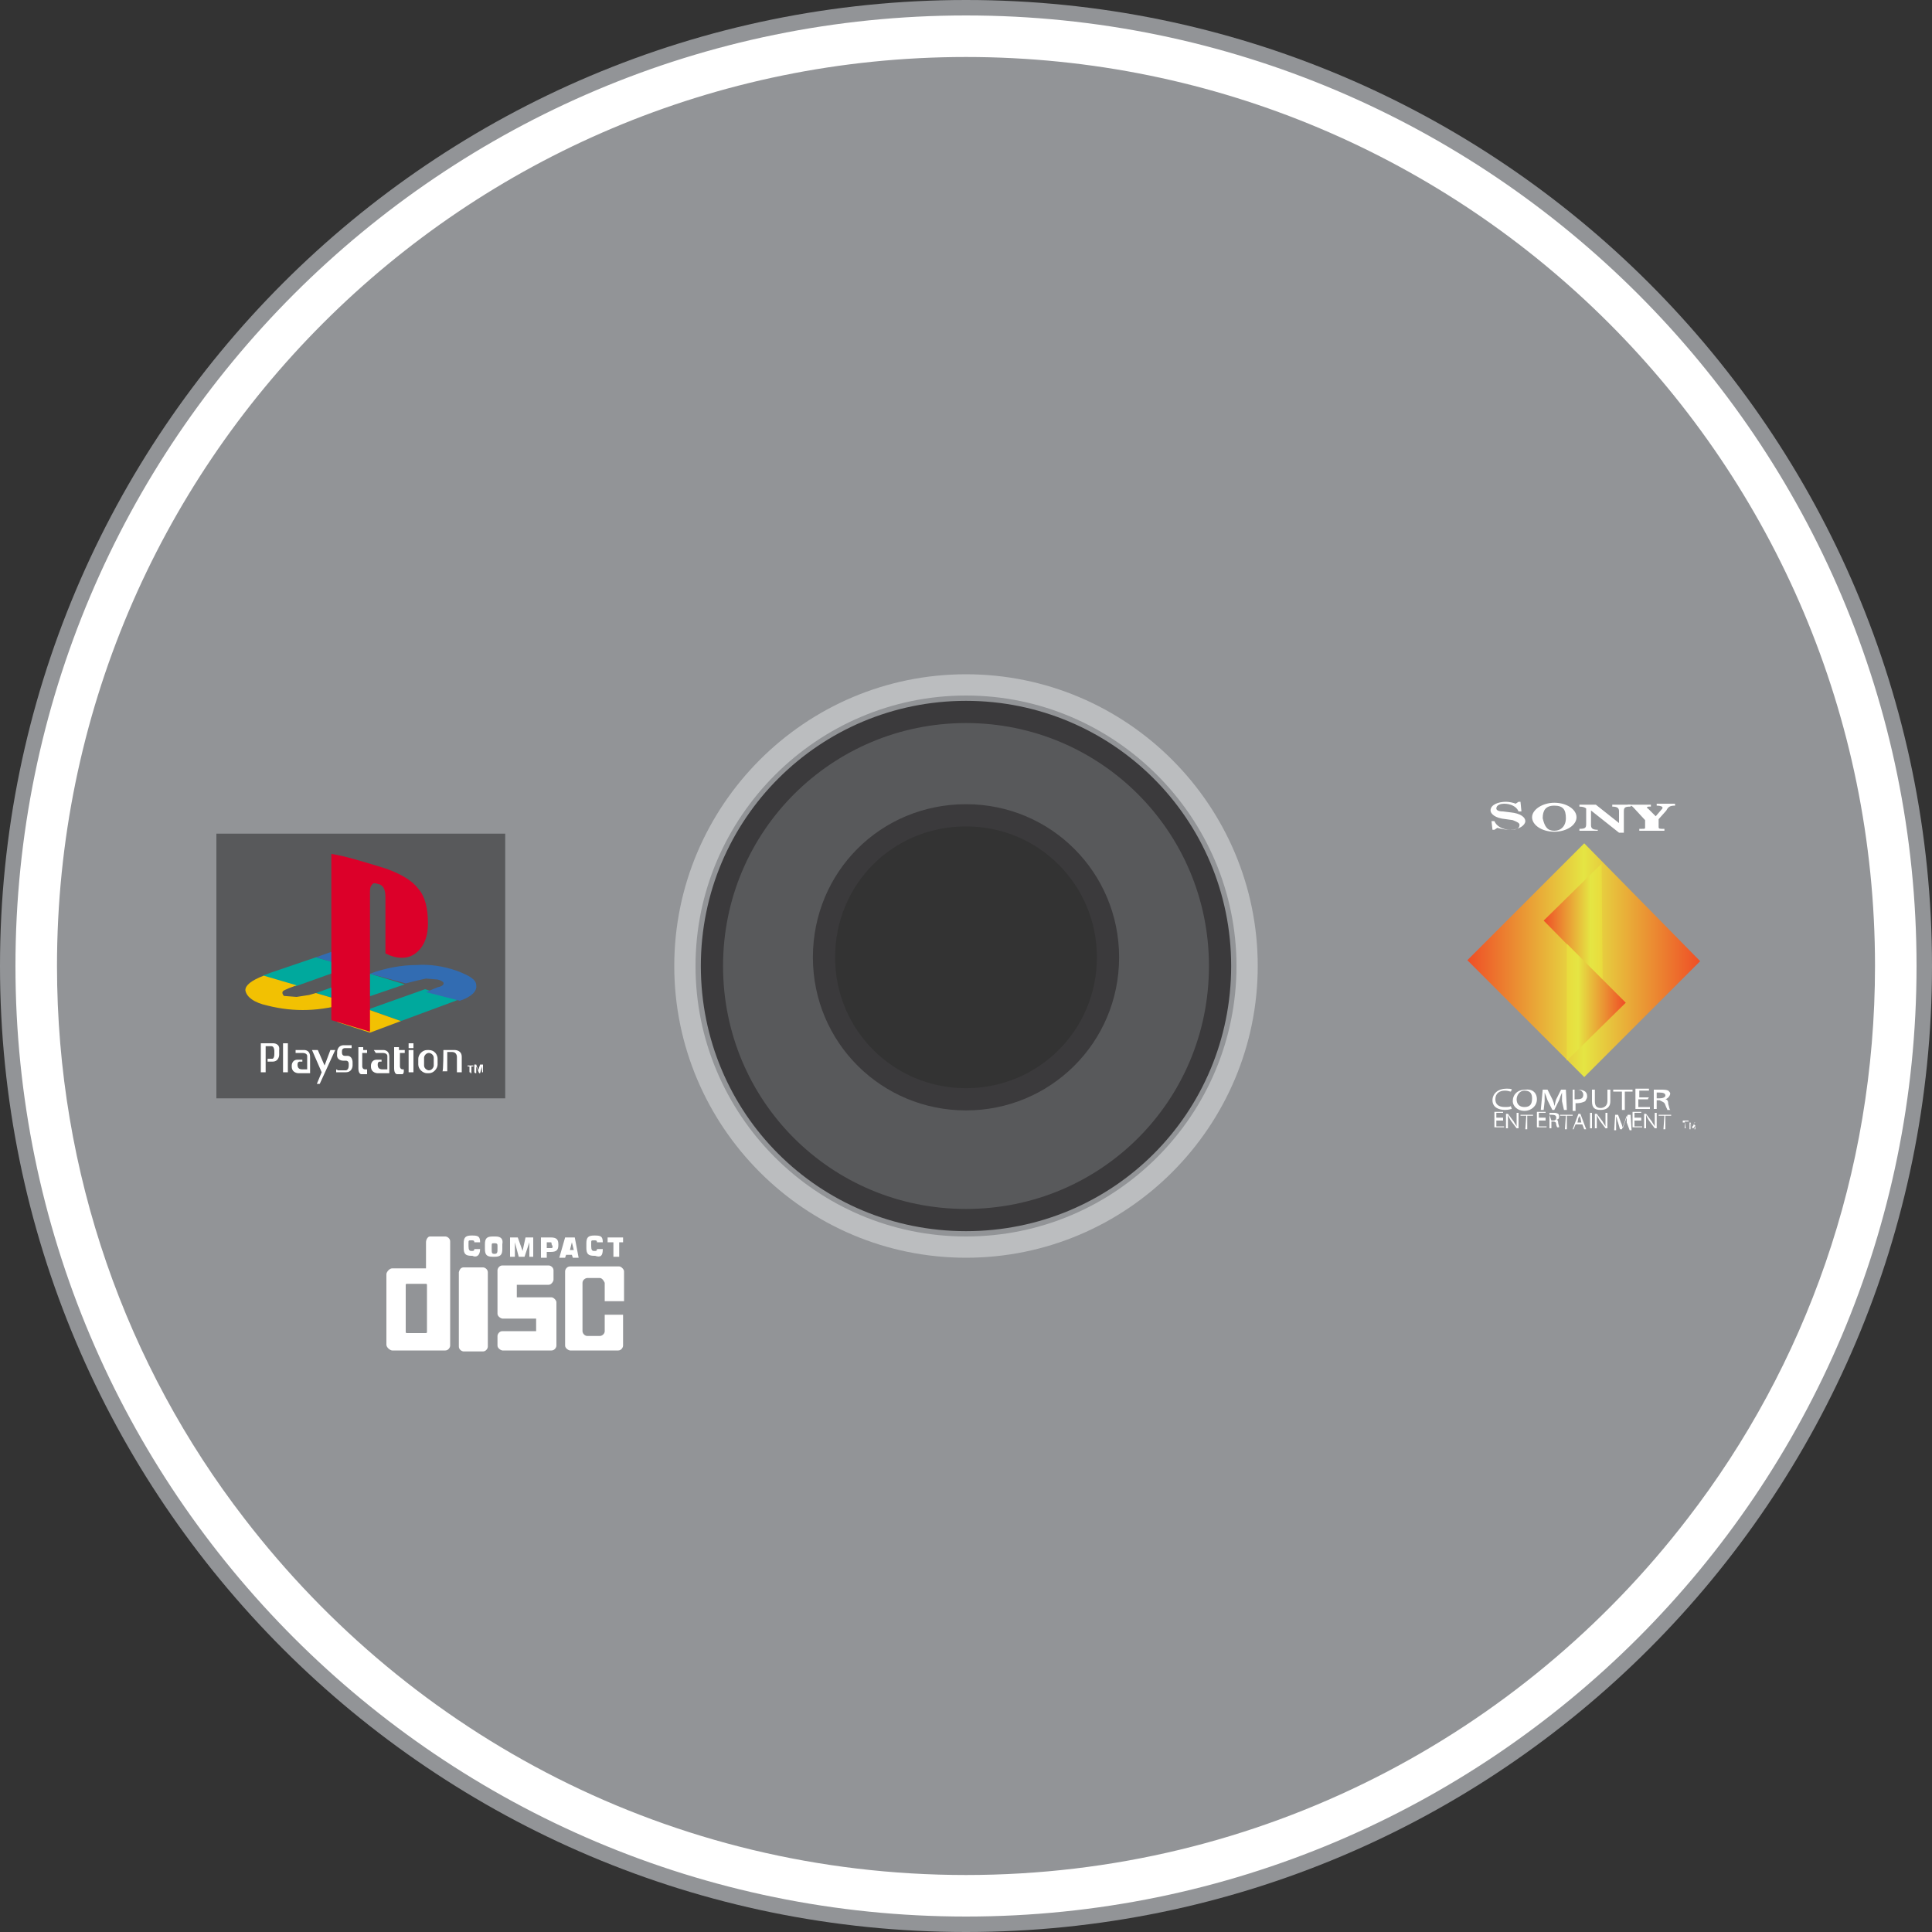 <svg xmlns="http://www.w3.org/2000/svg" viewBox="0 0 200 200"><rect x="0" y="0" width="200" height="200" fill="#333333" stroke="none"/><path fill="#929497" d="M100 200C44.8 200 0 155.2 0 100S44.8 0 100 0s100 44.8 100 100-44.8 100-100 100zm14.7-100c0-8.1-6.6-14.7-14.7-14.7S85.3 92 85.3 100c0 8.1 6.5 14.7 14.7 14.7s14.7-6.6 14.7-14.7z"/><path fill="#58595B" stroke="#3B3A3C" stroke-width="2.299" stroke-miterlimit="10" d="M100 73.7c-14.5 0-26.3 11.7-26.3 26.3s11.7 26.3 26.3 26.3 26.3-11.7 26.3-26.3-11.8-26.3-26.3-26.3zm0 40.1c-8.1 0-14.7-6.5-14.7-14.7s6.5-14.7 14.7-14.7 14.7 6.6 14.7 14.7c0 8.2-6.6 14.7-14.7 14.7z"/><path fill="#BBBDBF" d="M100 69.8c-16.7 0-30.2 13.6-30.2 30.2s13.5 30.2 30.2 30.2 30.2-13.6 30.2-30.2-13.5-30.2-30.2-30.2zm0 58.2c-15.5 0-28-12.6-28-28s12.6-28 28-28 28 12.6 28 28-12.5 28-28 28z"/><path fill="#FFF" d="M100 1.6C45.7 1.6 1.6 45.7 1.6 100s44.1 98.4 98.4 98.4 98.4-44.1 98.4-98.4S154.3 1.6 100 1.6zm74.7 155.6c-17.2 22.4-44.2 36.9-74.7 36.9s-57.4-14.4-74.7-36.9C13.1 141.4 5.9 121.5 5.9 100 5.9 48 48 5.9 100 5.9S194.1 48 194.1 100c0 21.5-7.2 41.4-19.4 57.2z"/><path fill="#FFF" d="M48 131.2h2c.2 0 .5.2.5.5v7.7c0 .2-.2.5-.5.5h-2c-.2 0-.5-.2-.5-.5v-7.7c.1-.4.3-.5.5-.5zM44.5 128h1.6c.2 0 .5.2.5.5v10.8c0 .2-.2.5-.5.5h-5.5c-.2 0-.6-.3-.6-.6v-7.3c0-.2.3-.6.6-.6h3.5v-2.7c0-.3.2-.6.4-.6zm-1.8 4.6H44c.2 0 .5.2.5.5v5c0 .2-.2.5-.5.5h-1.3c-.2 0-.5-.2-.5-.5v-5c.1-.3.2-.5.5-.5zM53.6 134.3h3.5c.2 0 .5.3.5.5v4.5c0 .2-.2.5-.5.5H52c-.1 0-.5-.2-.5-.5v-1c0-.2.2-.5.5-.5h3.5v-1.3H52c-.1 0-.5-.2-.5-.5v-4.5c0-.2.2-.5.5-.5h4.8c.2 0 .5.2.5.5v1c0 .1-.2.5-.5.5h-3.3v1.3h.1zM64.5 136.2v3.1c0 .2-.2.5-.5.5h-5c-.1 0-.5-.2-.5-.5v-7.7c0-.2.2-.5.5-.5h5.1c.2 0 .5.3.5.5v3.1h-2v-1.9s-.2-.5-.5-.5h-1.3c-.2 0-.5.2-.5.5v5c0 .2.2.5.5.5h1.3c.2 0 .5-.2.5-.5v-1.7h1.9zM63.5 130.1h.6v-1.5h.4v-.5h-1.6v.5h.6zM62.4 129.3h-.6c0 .2-.1.2-.3.2-.2 0-.3-.1-.3-.5v-.3c0-.3 0-.3.3-.3.2 0 .3 0 .3.2h.6c0-.6-.2-.7-.8-.7h-.1c-.6 0-.8.2-.8.8v.5c0 .6.2.8.8.8h.1c.6.2.8 0 .8-.7zM54.4 128.1l-.3 1.4-.5-1.4h-.8v2h.5v-1.5l.4 1.5h.6l.5-1.5v1.5h.4v-2z"/><g fill="#FFF"><path d="M59.5 128.1h-1l-.6 2.1h.6l.1-.3h.6l.1.3h.6l-.4-2.1zm-.3 1.3H59l.2-.8.2.8h-.2zM57 128.1h-1v2.1h.6v-.6h.4c.6 0 .8-.2.8-.7v-.1c0-.5-.2-.7-.8-.7zm.2.9c0 .2 0 .2-.2.2h-.4v-.6h.3c.2 0 .2 0 .2.2l.1.2zM51.3 128H51c-.6 0-.8.2-.8.8v.5c0 .6.2.8.8.8h.2c.6 0 .8-.2.8-.8v-.5c.1-.5-.1-.8-.7-.8zm.2 1.3c0 .3 0 .5-.3.5s-.3-.1-.3-.5v-.3c0-.3 0-.3.3-.3s.3.1.3.3v.3z"/></g><path fill="#FFF" d="M49.7 129.3h-.6c0 .2-.1.2-.3.2-.2 0-.3-.1-.3-.5v-.3c0-.3 0-.3.3-.3.2 0 .3 0 .3.2h.6c0-.6-.2-.7-.8-.7h-.1c-.6 0-.8.2-.8.8v.5c0 .6.2.8.8.8h.1c.4.2.8 0 .8-.7z"/><g fill="#FFF"><path d="M155.6 116h-.7v.6h.8v.1h-1v-1.6h.9v.1h-.7v.5h.7v.3zM155.9 116.9v-1.6h.2l.6.8c.1.2.2.3.3.5v-1.4h.2v1.6h-.2l-.6-.8c-.1-.2-.2-.3-.3-.6v1.4h-.2v.1zM158 115.5h-.6v-.1h1.3v.1h-.6v1.4h-.2l.1-1.4zM160 116h-.7v.6h.8v.1h-1v-1.6h.9v.1h-.7v.5h.7v.3zM160.3 115.2h.5c.2 0 .3 0 .5.1.1.1.1.2.1.3 0 .2-.1.3-.3.3.1 0 .2.1.2.3 0 .2.1.3.1.5h-.2s-.1-.2-.1-.3c0-.2-.1-.3-.3-.3h-.2v.7h-.2v-1.6h-.1zm.3.8h.2c.2 0 .3-.1.3-.3s-.1-.3-.5-.3h-.2l.2.6zM162.1 115.5h-.6v-.1h1.3v.1h-.6v1.4h-.2l.1-1.4zM163.1 116.4l-.2.5h-.1l.6-1.6h.2l.6 1.6h-.2l-.2-.5h-.7zm.6-.2l-.1-.5c0-.1-.1-.2-.1-.2 0 .1 0 .2-.1.2l-.1.5h.4zM164.8 115.2v1.6h-.2v-1.6h.2zM165.1 116.9v-1.6h.2l.6.8c.1.2.2.3.3.5v-1.4h.2v1.6h-.2l-.6-.8c-.1-.2-.2-.3-.3-.6v1.4h-.2v.1zM168.4 116.2v-.7c-.1.2-.1.3-.2.6l-.3.8h-.2l-.2-.7c-.1-.2-.1-.5-.2-.6v1.4h-.2l.1-1.6h.3l.3.8c.1.2.1.3.2.6 0-.1.1-.3.2-.6l.3-.8h.3l.1 1.6h-.2l-.3-.8zM169.9 116h-.7v.6h.8v.1h-1v-1.6h.9v.1h-.7v.5h.7v.3zM170.2 116.9v-1.6h.2l.6.8c.1.2.2.3.3.5v-1.4h.2v1.6h-.2l-.6-.8c-.1-.2-.2-.3-.3-.6v1.4h-.2v.1zM172.3 115.5h-.6v-.1h1.3v.1h-.6v1.4h-.2l.1-1.4z"/></g><g fill="#FFF"><path d="M174.4 116.2h-.2v-.2h.6v.1h-.4l.1.7h-.1v-.6zM175.5 116.5v-.3c-.2.1-.2.2 0 .3l-.2.3h-.1l-.1-.3c0-.1-.1-.2-.1-.2v.6h-.1v-.7h.1l.1.3c0 .1 0 .1.1.2 0-.1 0-.1.1-.2l.1-.3h.1v.7h-.1l.1-.4z"/></g><g fill="#FFF"><path d="M156.5 114.8c-.1 0-.3.1-.7.1-.7 0-1.3-.3-1.3-1s.6-1.2 1.4-1.2c.3 0 .6 0 .6.1l-.1.2c-.1 0-.3-.1-.6-.1-.6 0-1 .3-1 .9 0 .5.3.8 1 .8.2 0 .5 0 .6-.1l.1.3zM159.1 113.8c0 .7-.6 1.2-1.3 1.2-.7 0-1.2-.5-1.2-1 0-.7.5-1.2 1.3-1.2.7-.1 1.2.3 1.2 1zm-2.1 0c0 .5.3.8.8.8.6 0 .8-.3.8-.9 0-.5-.2-.8-.8-.8-.5 0-.8.5-.8.9zM161.7 114v-.9c-.1.2-.2.5-.3.8l-.5 1h-.2l-.5-1c-.1-.3-.2-.6-.3-.8v.9l-.1.9h-.3l.2-2.1h.5l.5 1c.1.2.2.5.2.7.1-.2.1-.5.2-.7l.5-1h.5l.1 2.1h-.3l-.2-.9zM162.7 112.8h.7c.3 0 .6.1.7.2.1.1.2.2.2.5 0 .2-.1.3-.2.5-.2.1-.5.2-.8.2h-.2v.8h-.3v-2.2h-.1zm.3 1h.2c.5 0 .7-.1.7-.5 0-.2-.2-.5-.6-.5h-.3v1zM165.1 112.8v1.2c0 .5.2.7.6.7.3 0 .7-.2.7-.7v-1.2h.3v1.2c0 .7-.5.9-1 .9-.6 0-.9-.2-.9-.9v-1.2h.3zM167.8 113h-.8v-.2h2v.2h-.8v1.9h-.3V113zM170.6 113.8h-1v.8h1.2v.2h-1.5v-2.1h1.4v.2h-1v.7h1c-.1.1-.1.2-.1.2zM171.2 112.8h.7c.3 0 .6 0 .8.1.1.1.2.2.2.3 0 .2-.2.5-.5.6.2 0 .3.2.3.5.1.3.1.5.2.6h-.3c0-.1-.1-.2-.2-.5s-.2-.3-.6-.5h-.3v.9h-.3v-2zm.3.9h.3c.3 0 .6-.1.6-.3s-.2-.3-.6-.3h-.3v.6z"/></g><path fill="#FFF" d="M154.4 85h.3c.2.5.8.9 1.7.9.5 0 .9-.1.9-.5 0-.2-.2-.3-.7-.5l-.7-.1c-1.2-.1-1.6-.6-1.6-.9 0-.6.8-.9 1.6-.9.3 0 .8.1 1 .2l.3-.2h.2l.1 1h-.3c-.2-.5-.8-.8-1.5-.8-.3 0-.8.1-.8.5 0 .1.1.3.7.3l.8.1c1 .1 1.5.5 1.5.9s-.6.9-1.6.9c-.5 0-.9-.1-1.3-.2l-.3.2h-.2l-.1-.9zM160.9 83.1c1.3 0 2.3.7 2.3 1.5s-1 1.5-2.3 1.5-2.3-.7-2.3-1.5 1.1-1.5 2.3-1.5zm0 2.9c.7 0 1.2-.5 1.2-1.3 0-.9-.3-1.3-1.2-1.3s-1.2.5-1.2 1.3c.2.9.5 1.3 1.2 1.3zM163.6 83.3h1.6l2.4 1.9V84c0-.3-.1-.5-.7-.5v-.2h1.9v.2c-.6 0-.7.1-.7.5v2.2h-.5l-2.9-2.3v1.5c0 .3.1.5.7.5v.1h-1.9v-.2c.6 0 .7-.1.7-.5v-1.6c-.1-.1-.3-.2-.7-.2v-.2z"/><path fill="#FFF" d="M168.7 83.3h2.2v.2h-.1c-.2 0-.3 0-.3.1 0 0 0 .1.1.1l.8.8.6-.7c.1-.1.1-.1.1-.2s-.2-.2-.6-.2v-.2h1.9v.2c-.5 0-.7.1-.9.5l-.8.9v.8c0 .1 0 .2.3.2h.3v.2h-2.6v-.2h.3c.3 0 .3 0 .3-.2v-.7l-1.2-1.3c-.2-.2-.2-.2-.6-.2v-.1h.2z"/><linearGradient id="a" gradientUnits="userSpaceOnUse" x1="17686.559" y1="16679.303" x2="17783.412" y2="16679.303" gradientTransform="matrix(.25 0 0 .25 -4269.78 -4070.407)"><stop offset="0" stop-color="#ef4e26"/><stop offset=".5" stop-color="#e5e543"/><stop offset="1" stop-color="#ef4e26"/></linearGradient><path fill="url(#a)" d="M164 87.3l12 12.2-12 12-12.1-12.1z"/><linearGradient id="b" gradientUnits="userSpaceOnUse" x1="35933.164" y1="33652.734" x2="36030.016" y2="33652.734" gradientTransform="matrix(.125 0 0 .125 -4331.827 -4111.127)"><stop offset="0" stop-color="#ef4e26"/><stop offset=".4" stop-color="#e5e543"/><stop offset="1" stop-color="#fbae1f"/></linearGradient><path fill="url(#b)" d="M165.9 101.5l-6.1-6.2 6-5.9"/><linearGradient id="c" gradientUnits="userSpaceOnUse" x1="36000.906" y1="33498.781" x2="36097.77" y2="33498.781" gradientTransform="matrix(.125 0 0 .125 -4343.992 -4083.627)"><stop offset="0" stop-color="#fbae1f"/><stop offset=".6" stop-color="#e5e543"/><stop offset="1" stop-color="#ef4e26"/></linearGradient><path fill="url(#c)" d="M162.2 97.7l6.1 6.1-6.1 6"/><g><path fill="#58595B" d="M22.4 86.3h29.9v27.4H22.4z"/><path fill="#00A99D" d="M36.2 100.1l-3.5-1-4.7 1.6-.8.3 3.4 1.1zM41.9 101.9l-5 1.7-.9.2-3.3-1 5.6-2zM44 102.4l-5.9 2.1 3.4 1.2 5.4-2 .5-.2z"/><path fill="#F2C102" d="M41.5 105.7l-3.4-1.2-3.2 1.3 3.4 1.1zM32.7 102.8l3.4 1c-2.9.9-5.6 1-8.4.3-1.4-.3-2.2-.9-2.3-1.6 0-.5.6-1 1.9-1.5l3.4 1-.8.3c-.2.1-.5.2-.6.3-.1.1-.1.3.1.5l1.3.1 1.3-.2.7-.2z"/><path fill="#326CB2" d="M34.4 98.5l3.4 1-1.6.6-3.5-1zM38.3 100.8c1.6-.6 3.3-.9 4.8-.9 1.3-.1 2.8.1 4.2.6 1.3.5 2 .9 2 1.5.1.6-.5 1.2-1.7 1.6l-3.5-.9 1.2-.5c.5-.1.7-.3.6-.5-.1-.1-.2-.2-.6-.3l-1.2-.1-.9.2-1.2.3-3.7-1z"/><path fill="#DC0029" d="M34.3 88.4v17.2l4 1.2V92.4c0-.3 0-.6.2-.8.1-.2.3-.2.6-.1.6.1.8.6.8 1.4v5.8c1.2.6 2.3.6 3.1 0 .8-.6 1.3-1.6 1.3-3.1 0-1.6-.3-2.8-1-3.6-.6-.8-1.7-1.5-3.4-2.1-2.3-.7-4.2-1.3-5.6-1.5z"/><g fill="#FFF"><path d="M28.3 108H27v3h.5v-2.7h.6c.3 0 .3.5.3.5v.3c0 .5-.2.5-.2.5h-.5v.3h.5c.7 0 .7-.7.7-.7v-.5c.1-.7-.6-.7-.6-.7zM29.3 108h.5v3h-.5zM30.6 108.7h.8s.7-.1.7.7v1.7h-1.2s-.7 0-.7-.7v-.1s0-.6.6-.6h.5v.2H31s-.2 0-.2.3.1.5.5.5h.5v-1.4s0-.3-.5-.3h-.7v-.3zM38.7 108.7h.9s.7-.1.7.7v1.7h-1.2s-.7 0-.7-.7v-.1s0-.6.6-.6h.5v.2h-.2s-.2 0-.2.3.1.5.5.5h.5v-1.4s0-.3-.5-.3h-.7l-.2-.3zM32.3 108.7h.6l.7 1.6.6-1.6h.5l-1.6 3.5h-.3l.5-1.2zM35 110.8h.8s.3 0 .3-.5v-.2s0-.3-.3-.3h-.3s-.7 0-.6-.7v-.2s0-.7.7-.7h.8v.3h-.7s-.3 0-.3.3v.2s0 .3.3.3h.3s.5 0 .5.7v.3s0 .7-.7.7h-1v-.3l.2.1zM38 111.2h-.6s-.3 0-.3-.6v-2.2h.5v.3h.4v.3h-.5v1.4s0 .3.3.3h.2v.5zM41.7 111.2h-.6s-.3 0-.3-.6v-2.2h.5v.3h.6v.3h-.5v1.4s0 .3.3.3h.1v.3l-.1.2zM42.3 108h.5v.5h-.5zM42.3 108.7h.5v2.3h-.5zM44.4 108.7h-.2c-.5 0-.9.5-.9.9v.6c0 .5.5.9.9.9h.2c.5 0 .9-.5.9-.9v-.6c0-.4-.3-.9-.9-.9zm.5 1.6c0 .2-.2.5-.5.5-.2 0-.5-.2-.5-.5v-.8c0-.2.2-.5.5-.5.2 0 .5.2.5.5v.8zM45.9 108.7h1.2s.7 0 .7.7v1.6h-.5v-1.6s0-.5-.5-.5h-.5v2h-.5c.1 0 .1-2.2.1-2.2zM48.6 111v-.6h-.2v-.1h.6v.1h-.2v.7h-.1v-.1zm.5 0v-.8h.2l.2.6.2-.6h.3v.8h-.1v-.6l-.2.7h-.1l-.3-.7v.7h-.1l-.1-.1z"/></g></g><path fill="#929497" d="M44.1 138h-2c-.1 0-.1-.1-.1-.1V133c0-.1.1-.1.1-.1h2c.1 0 .1.1.1.1v4.9c0 .1-.1.1-.1.1z"/></svg>
